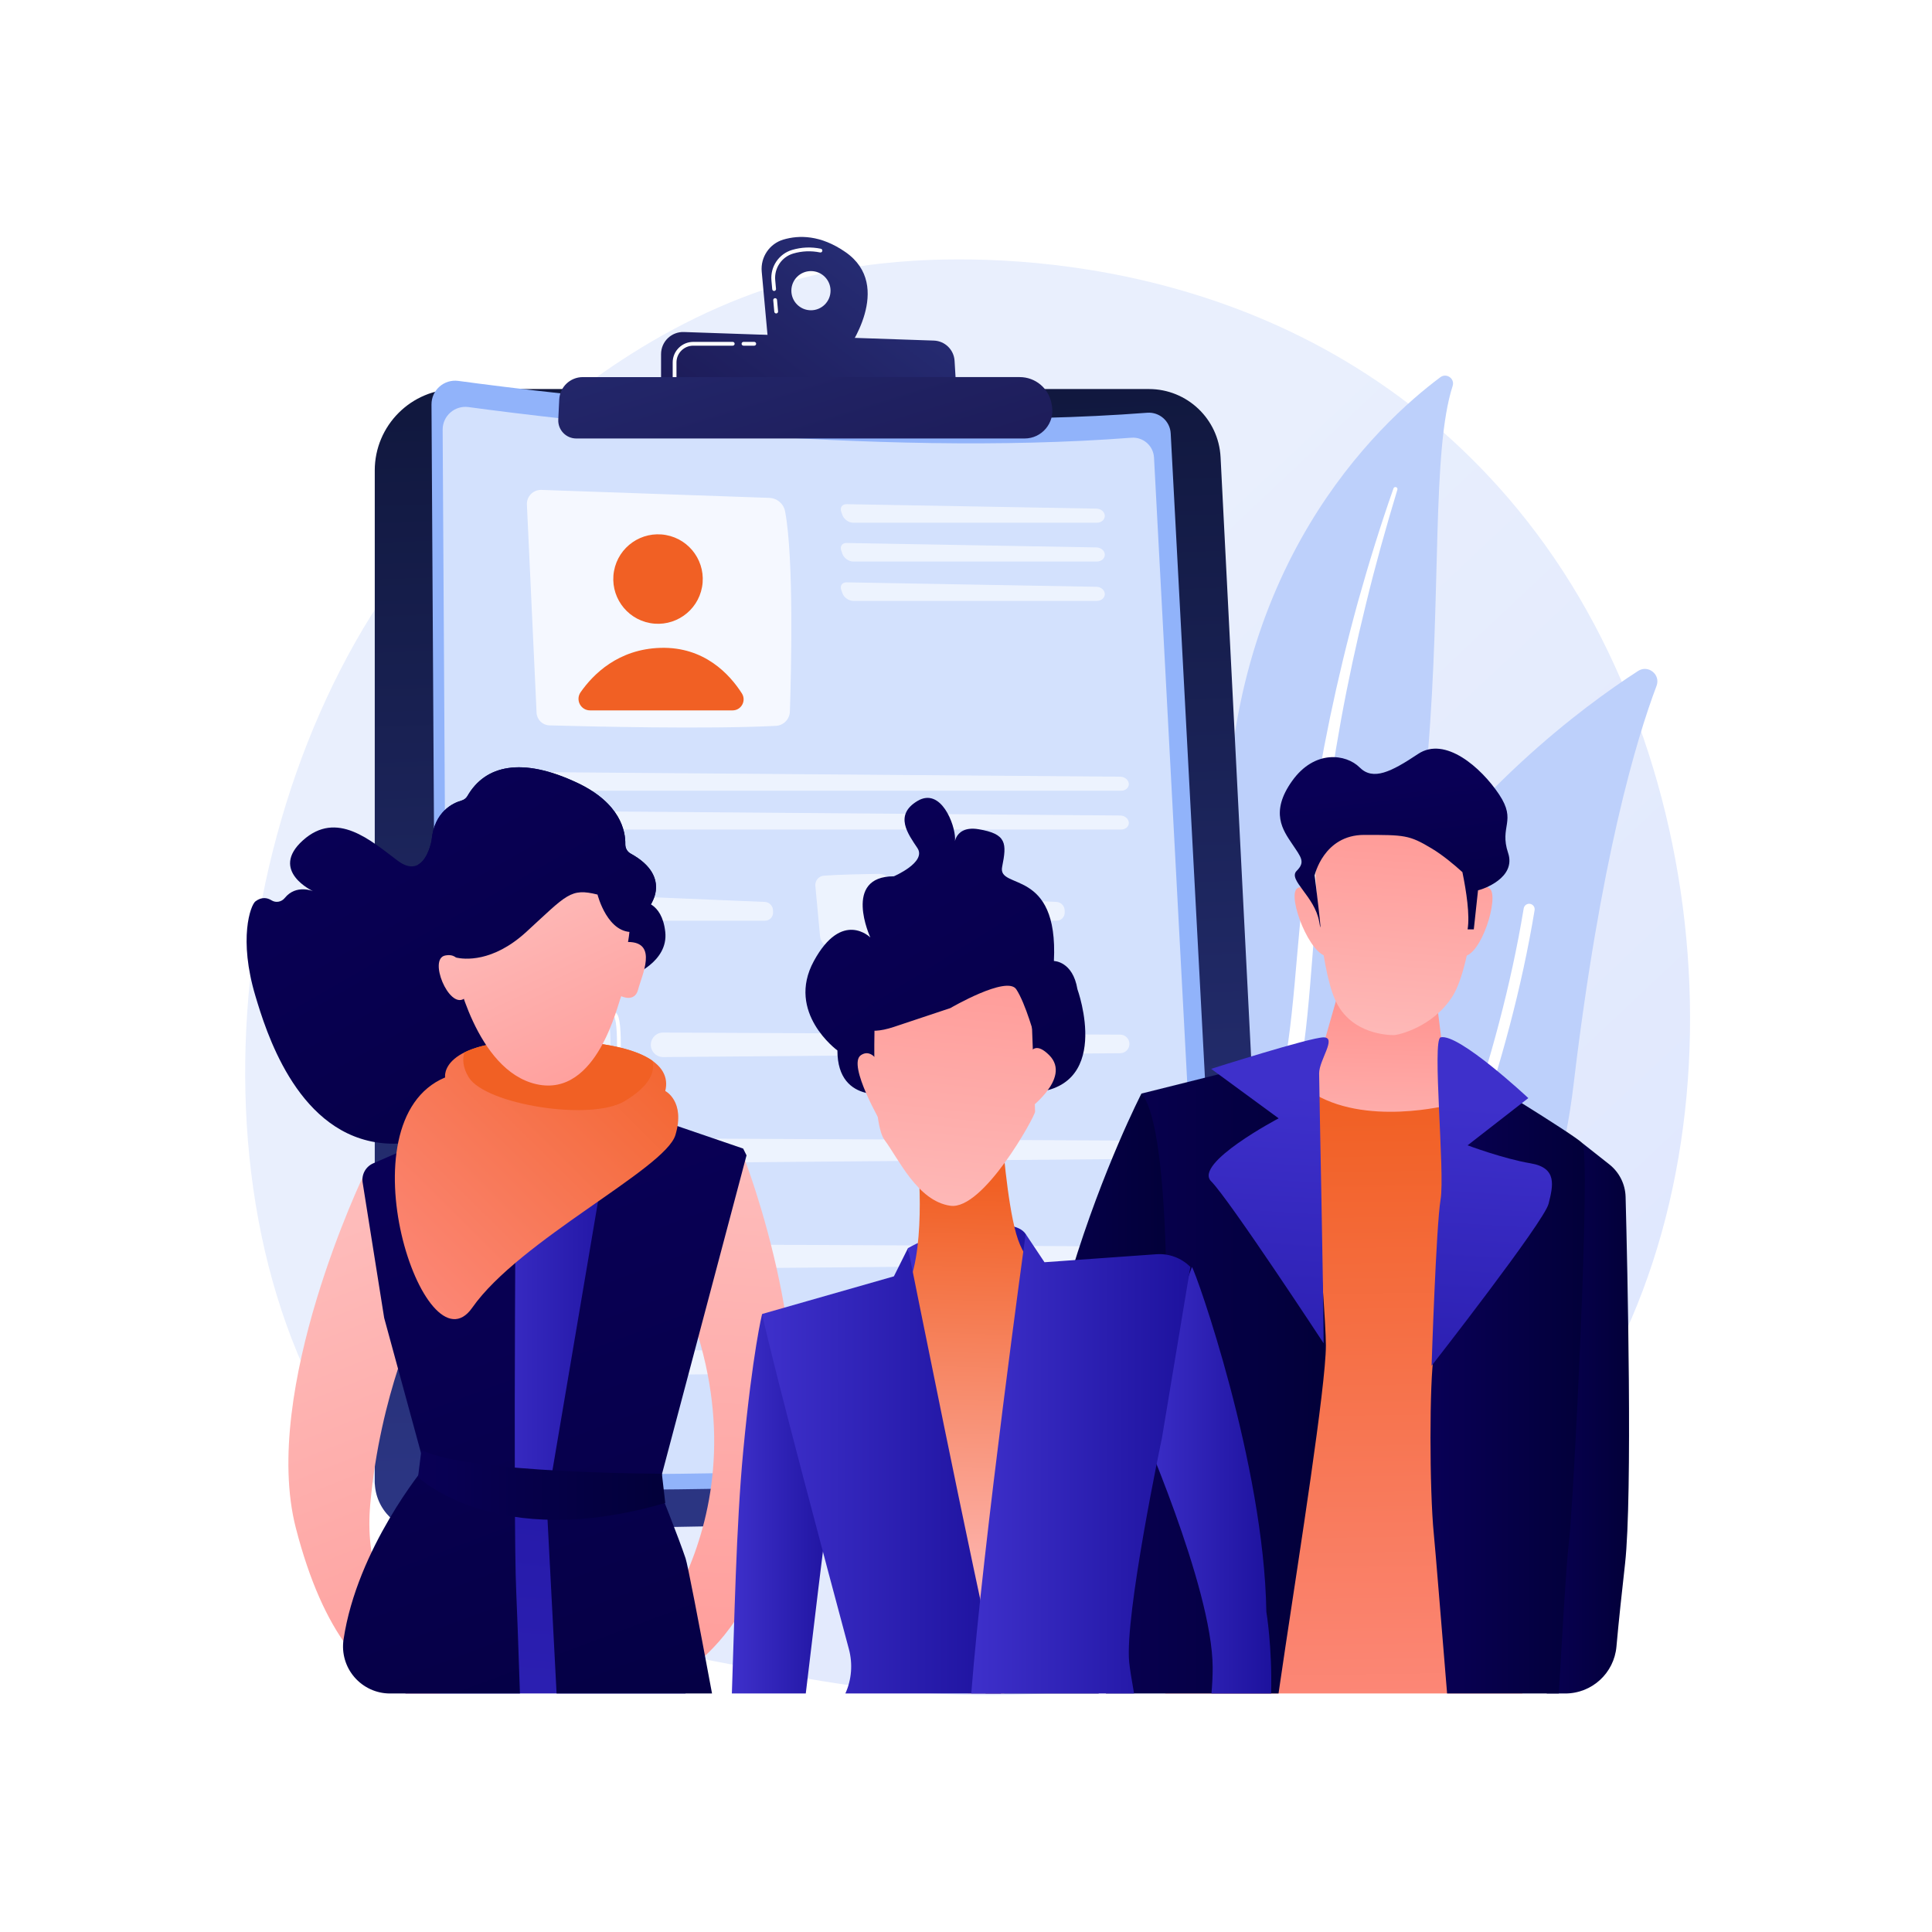 <?xml version="1.0" encoding="UTF-8"?>
<svg xmlns="http://www.w3.org/2000/svg" xmlns:xlink="http://www.w3.org/1999/xlink" viewBox="0 0 3710 3710">
  <defs>
    <style>
      .cls-1 {
        fill: url(#linear-gradient-2);
      }

      .cls-2, .cls-3, .cls-4, .cls-5 {
        fill: #fff;
      }

      .cls-6 {
        fill: url(#linear-gradient-17);
      }

      .cls-7 {
        fill: url(#linear-gradient-43);
      }

      .cls-8 {
        fill: url(#linear-gradient-15);
      }

      .cls-9 {
        fill: url(#linear-gradient-18);
      }

      .cls-10, .cls-4 {
        opacity: .6;
      }

      .cls-11 {
        fill: url(#linear-gradient-40);
      }

      .cls-12 {
        fill: url(#linear-gradient-28);
      }

      .cls-13 {
        fill: url(#linear-gradient-14);
      }

      .cls-14 {
        fill: url(#linear-gradient-36);
      }

      .cls-15 {
        fill: url(#linear-gradient-20);
      }

      .cls-16 {
        fill: url(#linear-gradient-6);
      }

      .cls-17 {
        isolation: isolate;
      }

      .cls-18 {
        fill: url(#linear-gradient-35);
      }

      .cls-19 {
        fill: url(#linear-gradient-32);
      }

      .cls-20 {
        fill: url(#linear-gradient-11);
      }

      .cls-21 {
        fill: url(#linear-gradient-39);
      }

      .cls-22 {
        fill: url(#linear-gradient-10);
      }

      .cls-23 {
        fill: #91b3fa;
      }

      .cls-3 {
        mix-blend-mode: soft-light;
      }

      .cls-24 {
        fill: url(#linear-gradient-37);
      }

      .cls-25 {
        fill: url(#linear-gradient-16);
      }

      .cls-26 {
        fill: url(#linear-gradient-31);
      }

      .cls-27 {
        fill: url(#linear-gradient-41);
      }

      .cls-28 {
        fill: url(#linear-gradient-21);
      }

      .cls-29 {
        fill: url(#linear-gradient-25);
      }

      .cls-30 {
        fill: url(#linear-gradient-5);
      }

      .cls-31 {
        fill: url(#linear-gradient-45);
      }

      .cls-32 {
        fill: url(#linear-gradient-34);
      }

      .cls-33 {
        fill: url(#linear-gradient-7);
      }

      .cls-34 {
        fill: url(#linear-gradient-24);
      }

      .cls-35 {
        fill: url(#linear-gradient-9);
      }

      .cls-36 {
        fill: url(#linear-gradient-22);
      }

      .cls-37 {
        fill: url(#linear-gradient-42);
      }

      .cls-38 {
        fill: url(#linear-gradient-3);
      }

      .cls-39 {
        fill: url(#linear-gradient);
      }

      .cls-5 {
        opacity: .78;
      }

      .cls-40 {
        fill: url(#linear-gradient-27);
      }

      .cls-41 {
        fill: url(#linear-gradient-33);
      }

      .cls-42 {
        fill: url(#linear-gradient-38);
      }

      .cls-43 {
        fill: url(#linear-gradient-29);
      }

      .cls-44 {
        fill: url(#linear-gradient-30);
      }

      .cls-45 {
        fill: #f16024;
      }

      .cls-46 {
        fill: #bdd0fb;
      }

      .cls-47 {
        fill: url(#linear-gradient-23);
      }

      .cls-48 {
        fill: url(#linear-gradient-19);
      }

      .cls-49 {
        fill: url(#linear-gradient-4);
      }

      .cls-50 {
        fill: url(#linear-gradient-8);
      }

      .cls-51 {
        fill: url(#linear-gradient-44);
      }

      .cls-52 {
        fill: url(#linear-gradient-12);
      }

      .cls-53 {
        fill: url(#linear-gradient-13);
      }

      .cls-54 {
        fill: url(#linear-gradient-26);
      }
    </style>
    <linearGradient id="linear-gradient" x1="3498.99" y1="3704.63" x2="1542.63" y2="1622.05" gradientUnits="userSpaceOnUse">
      <stop offset="0" stop-color="#dae3fe"/>
      <stop offset="1" stop-color="#e9effd"/>
    </linearGradient>
    <linearGradient id="linear-gradient-2" x1="1580.33" y1="2811.31" x2="1490.37" y2="148.45" gradientUnits="userSpaceOnUse">
      <stop offset="0" stop-color="#2b3582"/>
      <stop offset=".82" stop-color="#0f163a"/>
    </linearGradient>
    <linearGradient id="linear-gradient-3" x1="543.12" y1="2298.6" x2="1929.65" y2="3179.46" gradientUnits="userSpaceOnUse">
      <stop offset="0" stop-color="#ff928e"/>
      <stop offset="1" stop-color="#fe7062"/>
    </linearGradient>
    <linearGradient id="linear-gradient-4" x1="1349.63" y1="1577.51" x2="865.26" y2="2404.21" xlink:href="#linear-gradient-3"/>
    <linearGradient id="linear-gradient-5" x1="1438.3" y1="1629.46" x2="953.94" y2="2456.16" xlink:href="#linear-gradient-3"/>
    <linearGradient id="linear-gradient-6" x1="1615.65" y1="1733.37" x2="1131.29" y2="2560.07" xlink:href="#linear-gradient-3"/>
    <linearGradient id="linear-gradient-7" x1="1772.03" y1="285.58" x2="1160.2" y2="1090.43" gradientUnits="userSpaceOnUse">
      <stop offset="0" stop-color="#2b3582"/>
      <stop offset="1" stop-color="#150e42"/>
    </linearGradient>
    <linearGradient id="linear-gradient-8" x1="1839.15" y1="336.6" x2="1227.31" y2="1141.45" xlink:href="#linear-gradient-7"/>
    <linearGradient id="linear-gradient-9" x1="1334.87" y1="107.48" x2="1750.33" y2="1459.05" xlink:href="#linear-gradient-7"/>
    <linearGradient id="linear-gradient-10" x1="657.58" y1="1443.91" x2="1545.61" y2="2987.73" gradientUnits="userSpaceOnUse">
      <stop offset="0" stop-color="#090056"/>
      <stop offset="1" stop-color="#020039"/>
    </linearGradient>
    <linearGradient id="linear-gradient-11" x1="952.88" y1="4351.71" x2="1121.95" y2="2386.28" gradientUnits="userSpaceOnUse">
      <stop offset="0" stop-color="#3e30cb"/>
      <stop offset="1" stop-color="#1d129d"/>
    </linearGradient>
    <linearGradient id="linear-gradient-12" x1="612.05" y1="2919.27" x2="723.01" y2="4009.78" gradientTransform="translate(-927.96 -955.38) rotate(-14.47) scale(1 1.24)" gradientUnits="userSpaceOnUse">
      <stop offset="0" stop-color="#febbba"/>
      <stop offset="1" stop-color="#ff928e"/>
    </linearGradient>
    <linearGradient id="linear-gradient-13" x1="919.8" y1="2507.99" x2="1212.46" y2="2507.99" xlink:href="#linear-gradient-11"/>
    <linearGradient id="linear-gradient-14" x1="1287.05" y1="1816.31" x2="1422.15" y2="3144.08" gradientTransform="translate(437.12 255.9) rotate(9.26)" xlink:href="#linear-gradient-12"/>
    <linearGradient id="linear-gradient-15" x1="706.68" y1="2331.25" x2="1353.54" y2="4053.58" xlink:href="#linear-gradient-10"/>
    <linearGradient id="linear-gradient-16" x1="1050.9" y1="2201.97" x2="1697.76" y2="3924.3" xlink:href="#linear-gradient-10"/>
    <linearGradient id="linear-gradient-17" x1="802.74" y1="2851.45" x2="1277.49" y2="2851.45" xlink:href="#linear-gradient-10"/>
    <linearGradient id="linear-gradient-18" x1="589.88" y1="2609.97" x2="1306.31" y2="1887.19" gradientUnits="userSpaceOnUse">
      <stop offset="0" stop-color="#ff928e"/>
      <stop offset="1" stop-color="#f16024"/>
    </linearGradient>
    <linearGradient id="linear-gradient-19" x1="921.72" y1="1291.97" x2="1809.75" y2="2835.79" xlink:href="#linear-gradient-10"/>
    <linearGradient id="linear-gradient-20" x1="988.84" y1="1696.89" x2="1245.01" y2="2245.08" gradientTransform="matrix(1,0,0,1,0,0)" xlink:href="#linear-gradient-12"/>
    <linearGradient id="linear-gradient-21" x1="827.51" y1="1346.16" x2="1715.55" y2="2889.98" xlink:href="#linear-gradient-10"/>
    <linearGradient id="linear-gradient-22" x1="823" y1="1774.39" x2="1079.16" y2="2322.58" gradientTransform="matrix(1,0,0,1,0,0)" xlink:href="#linear-gradient-12"/>
    <linearGradient id="linear-gradient-23" x1="2585.76" y1="3581.21" x2="2564.73" y2="2119.2" gradientUnits="userSpaceOnUse">
      <stop offset="0" stop-color="#ff928e"/>
      <stop offset="1" stop-color="#f16024"/>
    </linearGradient>
    <linearGradient id="linear-gradient-24" x1="2947.79" y1="2723.51" x2="3128.25" y2="2723.51" xlink:href="#linear-gradient-10"/>
    <linearGradient id="linear-gradient-25" x1="2746.93" y1="2654.4" x2="3043.27" y2="2654.4" xlink:href="#linear-gradient-10"/>
    <linearGradient id="linear-gradient-26" x1="2044.39" y1="2637.12" x2="2546.07" y2="2637.12" xlink:href="#linear-gradient-10"/>
    <linearGradient id="linear-gradient-27" x1="1882.18" y1="2676" x2="2240.56" y2="2676" xlink:href="#linear-gradient-10"/>
    <linearGradient id="linear-gradient-28" x1="2646" y1="2261.16" x2="2654.64" y2="1909.12" gradientTransform="matrix(1,0,0,1,0,0)" xlink:href="#linear-gradient-12"/>
    <linearGradient id="linear-gradient-29" x1="2447.56" y1="2096.66" x2="2389.97" y2="3012.4" xlink:href="#linear-gradient-11"/>
    <linearGradient id="linear-gradient-30" x1="2872.01" y1="2123.54" x2="2814.44" y2="3038.94" xlink:href="#linear-gradient-11"/>
    <linearGradient id="linear-gradient-31" x1="2656.3" y1="2021.24" x2="2699.49" y2="1474.82" gradientTransform="matrix(1,0,0,1,0,0)" xlink:href="#linear-gradient-12"/>
    <linearGradient id="linear-gradient-32" x1="2809.14" y1="2033.32" x2="2852.34" y2="1486.9" gradientTransform="matrix(1,0,0,1,0,0)" xlink:href="#linear-gradient-12"/>
    <linearGradient id="linear-gradient-33" x1="2499.94" y1="2008.88" x2="2543.13" y2="1462.46" gradientTransform="matrix(1,0,0,1,0,0)" xlink:href="#linear-gradient-12"/>
    <linearGradient id="linear-gradient-34" x1="2668.09" y1="1503.07" x2="2727.69" y2="1964.11" xlink:href="#linear-gradient-10"/>
    <linearGradient id="linear-gradient-35" x1="1743.62" y1="2432.18" x2="1987.64" y2="2432.18" xlink:href="#linear-gradient-11"/>
    <linearGradient id="linear-gradient-36" x1="1405.38" y1="2887.62" x2="1608.06" y2="2887.62" xlink:href="#linear-gradient-11"/>
    <linearGradient id="linear-gradient-37" x1="2183.28" y1="2842.52" x2="2441.25" y2="2842.52" xlink:href="#linear-gradient-11"/>
    <linearGradient id="linear-gradient-38" x1="1854.01" y1="3104.97" x2="1880.44" y2="2273.84" gradientUnits="userSpaceOnUse">
      <stop offset="0" stop-color="#febbba"/>
      <stop offset="1" stop-color="#f16024"/>
    </linearGradient>
    <linearGradient id="linear-gradient-39" x1="1463.46" y1="2824.36" x2="1922.22" y2="2824.36" xlink:href="#linear-gradient-11"/>
    <linearGradient id="linear-gradient-40" x1="1865.11" y1="2810.8" x2="2285.88" y2="2810.8" xlink:href="#linear-gradient-11"/>
    <linearGradient id="linear-gradient-41" x1="1617.32" y1="1591.02" x2="2400.92" y2="2840.04" xlink:href="#linear-gradient-10"/>
    <linearGradient id="linear-gradient-42" x1="1800.87" y1="2362.88" x2="1866.95" y2="1709.43" gradientTransform="matrix(1,0,0,1,0,0)" xlink:href="#linear-gradient-12"/>
    <linearGradient id="linear-gradient-43" x1="1645.4" y1="2347.16" x2="1711.48" y2="1693.71" gradientTransform="matrix(1,0,0,1,0,0)" xlink:href="#linear-gradient-12"/>
    <linearGradient id="linear-gradient-44" x1="1965.88" y1="2379.57" x2="2031.95" y2="1726.11" gradientTransform="matrix(1,0,0,1,0,0)" xlink:href="#linear-gradient-12"/>
    <linearGradient id="linear-gradient-45" x1="1619.02" y1="1589.96" x2="2402.62" y2="2838.97" xlink:href="#linear-gradient-10"/>
  </defs>
  <g class="cls-17">
    <g id="Background">
      <rect class="cls-2" width="3710" height="3710"/>
    </g>
    <g id="Illustration">
      <g>
        <path class="cls-39" d="m2911.59,2869.11c-72.22,74.44-136.84,118.2-186.32,151.24-482.53,322.19-1034.11,229.33-1204.65,197.59-275.14-51.21-507.39-87.34-706.94-267.62-453.43-409.66-431.38-1264.24-84.9-1793.62,41.08-62.77,387.04-575.58,939.81-647.84,13.52-1.77,23.61-2.77,32.44-3.71,85.51-9.05,615.42-56.84,1047.51,305.16,61.85,51.82,161.39,145.29,253.69,287.84,337.5,521.24,338.57,1328.53-90.65,1770.96Z"/>
        <g>
          <path class="cls-46" d="m2789.51,741.09c4.54-14.01-11.8-25.52-23.6-16.72-119.89,89.41-414.78,364.45-410.43,904.17,5.46,677.16-161.38,905.06-351.46,1034.03,0,0,245.79-42.87,423.54-273.16,436.42-565.42,281.25-1399.2,361.96-1648.32Z"/>
          <path class="cls-3" d="m2683.36,940.33c-22,72.81-42.56,146.02-60.41,219.88-18.23,73.75-34.23,148.02-47.88,222.68-13.36,74.71-25.33,149.65-34.09,225-9.1,75.3-14.95,150.91-20.56,226.84-6.03,75.86-11.68,152.31-25.17,228.41-13.39,75.96-36.07,151.54-71.88,220.73-8.95,17.24-18.24,34.39-28.45,50.82-9.91,16.62-20.56,32.82-31.5,48.81-22.04,31.88-46.23,62.36-72.57,90.9-52.84,56.96-114.31,105.83-180.43,145.58-6.96,4.18-15.99,1.93-20.18-5.02-4.11-6.83-2.01-15.67,4.65-19.95l.05-.03c15.81-10.12,31.48-20.42,46.64-31.37,7.67-5.36,15.08-11.05,22.6-16.59,7.3-5.82,14.83-11.36,21.94-17.41,28.85-23.68,56-49.36,81.12-76.92,50.45-54.81,92.97-117.45,127.3-183.49,16.8-33.23,31.12-67.63,42.74-103.02,11.6-35.4,20.49-71.75,27.32-108.63,13.66-73.8,19.88-149.43,26.46-225.23,6.68-75.82,13.91-151.96,24.26-227.68,5.07-37.87,10.83-75.65,17.25-113.3,3.1-18.84,6.57-37.63,10.01-56.41,3.62-18.75,7.33-37.48,11.2-56.18,15.62-74.75,33.51-148.99,53.73-222.57,20.57-73.47,43.08-146.38,68.36-218.29.72-2.06,2.97-3.14,5.03-2.41,2,.7,3.07,2.86,2.47,4.86Z"/>
        </g>
        <g>
          <path class="cls-46" d="m2438.65,2909.44c4.71,26.73,35.18,39.96,58.11,25.45,126.54-80.04,463.87-338.72,524.93-852,51.57-433.45,120.72-663.58,159.36-765.88,8.17-21.63-16.03-41.12-35.44-28.57-214.25,138.48-877.52,652.58-706.96,1621Z"/>
          <path class="cls-3" d="m2474.81,2915.98c.49.46,1.03.88,1.62,1.26,4.94,3.14,11.49,1.68,14.62-3.26,3.56-5.6,356.91-566.7,455.84-1166.15.95-5.77-2.96-11.22-8.73-12.18-5.77-.95-11.23,2.96-12.18,8.73-98.21,595.08-449.28,1152.67-452.81,1158.23-2.77,4.35-1.96,9.95,1.64,13.37Z"/>
        </g>
        <g>
          <path class="cls-1" d="m719.63,903.49c0-86.39,70.03-156.42,156.42-156.42h1330.17c73.38,0,133.9,57.51,137.63,130.8l98.19,1928.5c2.92,57.35-42.23,105.73-99.64,106.77l-1524.54,27.71c-53.95.98-98.21-42.48-98.21-96.44V903.49Z"/>
          <path class="cls-38" d="m770.22,2467.37c-2.01,0-3.64-1.63-3.64-3.64v-41.71c0-2.01,1.63-3.64,3.64-3.64s3.64,1.63,3.64,3.64v41.71c0,2.01-1.63,3.64-3.64,3.64Z"/>
          <g>
            <path class="cls-23" d="m828.6,776.76c-.16-27.64,24.14-49.03,51.53-45.32,181.65,24.63,806.28,100.82,1322.72,61.17,23.55-1.81,43.99,16.04,45.24,39.62l102.95,1937.09c1.41,26.56-18.87,49.27-45.42,50.84-217.2,12.85-1111.72,62.54-1430.79,29.13-19.42-2.03-34.16-18.38-34.27-37.91l-11.97-2034.64Z"/>
            <path class="cls-4" d="m850,825.3c-.16-26.6,23.23-47.18,49.59-43.61,174.81,23.71,775.92,97.02,1272.91,58.87,22.66-1.74,42.33,15.43,43.54,38.13l99.08,1864.15c1.36,25.56-18.16,47.42-43.71,48.93-209.03,12.37-1069.86,60.19-1376.91,28.03-18.69-1.96-32.87-17.69-32.98-36.48l-11.52-1958.02Z"/>
            <path class="cls-5" d="m1011.82,969.02l18.57,399.66c.62,13.29,11.36,23.86,24.66,24.24,74.02,2.09,304.65,7.71,434.88.92,14.73-.77,26.38-12.69,26.87-27.43,2.48-74.95,7.92-293.1-9.16-384.29-2.76-14.73-15.42-25.52-30.4-26.05l-437.49-15.3c-15.78-.55-28.66,12.48-27.93,28.25Z"/>
            <circle class="cls-45" cx="1263.56" cy="1111.91" r="85.91" transform="translate(-55.96 2156.8) rotate(-79.72)"/>
            <path class="cls-45" d="m1133.06,1364.15h273.71c16.78,0,26.84-18.53,17.8-32.67-23.25-36.38-71.89-89.82-156.13-87.41-81.19,2.32-129.32,50.6-153.51,85.22-10.27,14.7.2,34.86,18.13,34.86Z"/>
            <g class="cls-10">
              <path class="cls-2" d="m2106.35,1003.81c8.57,0,15.41-6.03,15.19-13.41-.22-7.37-7.4-13.53-15.97-13.68l-479.74-8.55c-8.57-.15-13.25,6.34-10.41,14.42l2.3,6.52c2.85,8.09,12.19,14.7,20.76,14.7h467.87Z"/>
            </g>
            <g class="cls-10">
              <path class="cls-2" d="m1625.83,1042.68c-8.57-.15-13.25,6.34-10.41,14.42l2.3,6.52c2.85,8.09,12.19,14.7,20.76,14.7h467.87c8.57,0,15.41-6.03,15.19-13.41-.22-7.37-7.4-13.53-15.97-13.68l-479.74-8.55Z"/>
            </g>
            <g class="cls-10">
              <path class="cls-2" d="m1625.83,1118.27c-8.57-.15-13.25,6.34-10.41,14.42l2.3,6.52c2.85,8.09,12.19,14.7,20.76,14.7h467.87c8.57,0,15.41-6.03,15.19-13.41-.22-7.37-7.4-13.53-15.97-13.68l-479.74-8.55Z"/>
            </g>
            <g class="cls-10">
              <path class="cls-2" d="m2152.95,1518.43c8.57,0,15.19-6.03,14.7-13.41-.49-7.37-7.9-13.46-16.47-13.53l-1123.9-8.86c-8.57-.07-11.22,5.36-5.88,12.07l9.18,11.53c5.34,6.71,16.72,12.19,25.29,12.19h1097.07Z"/>
            </g>
            <g class="cls-10">
              <path class="cls-2" d="m1027.28,1557.14c-8.57-.07-11.22,5.36-5.88,12.07l9.18,11.53c5.34,6.71,16.72,12.19,25.29,12.19h1097.07c8.57,0,15.19-6.03,14.7-13.41-.49-7.37-7.9-13.46-16.47-13.53l-1123.9-8.86Z"/>
            </g>
            <path class="cls-45" d="m1022.2,1681.54c27.02-2.07,77.63-3.03,105.48-3.42,11.8-.16,22.16,7.83,24.92,19.31,5.38,22.29,12.79,60.99,11.86,101.99-.28,12.28-10.34,22.08-22.62,21.95l-102.8-1.11c-12.64-.14-23.14-9.8-24.31-22.39l-9.04-96.7c-.93-10,6.48-18.86,16.5-19.63Z"/>
            <g class="cls-10">
              <path class="cls-2" d="m1212.3,1721.25c-8.56-.36-14.53,6.28-13.26,14.76l2.49,16.58c1.27,8.48,9.33,15.41,17.9,15.41h249.66c8.57,0,15.5-7.01,15.39-15.58l-.05-4.22c-.11-8.57-7.2-15.88-15.77-16.24l-256.36-10.71Z"/>
            </g>
            <path class="cls-4" d="m1582.22,1681.54c27.02-2.07,77.63-3.03,105.48-3.42,11.8-.16,22.16,7.83,24.92,19.31,5.38,22.29,12.79,60.99,11.86,101.99-.28,12.28-10.34,22.08-22.62,21.95l-102.8-1.11c-12.64-.14-23.14-9.8-24.31-22.39l-9.04-96.7c-.93-10,6.48-18.86,16.5-19.63Z"/>
            <g class="cls-10">
              <path class="cls-2" d="m1772.32,1721.25c-8.56-.36-14.53,6.28-13.26,14.76l2.49,16.58c1.27,8.48,9.33,15.41,17.9,15.41h249.66c8.57,0,15.5-7.01,15.39-15.58l-.05-4.22c-.11-8.57-7.2-15.88-15.77-16.24l-256.36-10.71Z"/>
            </g>
            <g>
              <path class="cls-2" d="m1167.24,2065.22h-.26l-94.86-.91c-13.55-.13-24.74-9.46-26.02-21.69l-8.34-79.59c-.49-4.67.96-9.29,4.08-13.01,3.5-4.16,8.79-6.77,14.51-7.16h0c7.99-.54,19.25-1.5,31.16-2.52,25.09-2.14,56.31-4.79,73.88-5.01,12.75-.06,23.56,7.48,26.56,18.58,4.94,18.27,4.51,52.85,3.57,89.69-.3,11.97-11.18,21.61-24.29,21.61Zm-110.38-115.08c-3.77.26-7.21,1.93-9.44,4.58-1.84,2.19-2.7,4.87-2.42,7.56l8.34,79.59c.9,8.55,9,15.07,18.85,15.16l94.86.91h.19c9.19,0,16.8-6.48,17.01-14.51.93-36.28,1.37-70.28-3.32-87.61-2.1-7.76-10.18-13.17-19.44-13.19-17.31.22-48.38,2.86-73.35,4.99-11.95,1.02-23.23,1.98-31.28,2.53h0Z"/>
              <path class="cls-4" d="m1067.07,1958.35c19.93-1.36,63.24-5.76,83.78-6.01,8.7-.11,16.34,5.15,18.38,12.7,3.96,14.66,3.44,43.88,2.75,70.84-.21,8.08-7.62,14.52-16.68,14.44l-75.8-.73c-9.32-.09-17.06-6.45-17.93-14.72l-6.66-63.6c-.69-6.58,4.78-12.4,12.17-12.91Z"/>
              <g class="cls-10">
                <path class="cls-2" d="m1250.56,2012.37c2.75,10.41,12.21,17.64,22.97,17.55l877.65-7.48c9.93-.08,17.87-8.27,17.65-18.2-.21-9.65-8.07-17.38-17.72-17.42l-877.67-4c-15.49-.07-26.83,14.58-22.88,29.56Z"/>
              </g>
              <path class="cls-49" d="m1071.11,1970.83h0c7.04-4.13,16.1-1.67,20.08,5.46l18.71,33.54c1.87,3.36,6.77,3.14,8.35-.36l46.4-103.31c2.31-5.15,9.99-3.41,9.91,2.24-.47,31.6-8.86,91.67-59.35,141.95,0,0-27.83-10.82-50.23-60.02-3.24-7.11-.6-15.54,6.14-19.49Z"/>
              <path class="cls-2" d="m1167.24,2268.52h-.26l-94.86-.91c-13.55-.13-24.74-9.46-26.02-21.69l-8.34-79.59c-.49-4.67.96-9.29,4.08-13.01,3.5-4.16,8.79-6.77,14.51-7.16h0c7.99-.54,19.25-1.5,31.16-2.52,25.09-2.14,56.31-4.79,73.88-5.01.13,0,.26,0,.38,0,12.47,0,23.21,7.6,26.18,18.58,4.94,18.27,4.51,52.85,3.57,89.69-.3,11.97-11.18,21.61-24.29,21.61Zm-110.38-115.08c-3.77.26-7.21,1.93-9.44,4.58-1.84,2.19-2.7,4.87-2.42,7.56l8.34,79.59c.9,8.55,9,15.07,18.85,15.17l94.86.91h.19c9.19,0,16.8-6.48,17.01-14.51.93-36.28,1.37-70.28-3.32-87.61-2.1-7.76-10.29-13.34-19.44-13.19-17.3.22-48.38,2.86-73.35,4.99-11.95,1.02-23.23,1.98-31.28,2.53h0Z"/>
              <path class="cls-4" d="m1067.07,2161.65c19.93-1.36,63.24-5.76,83.78-6.02,8.7-.11,16.34,5.15,18.38,12.7,3.96,14.66,3.44,43.88,2.75,70.84-.21,8.08-7.62,14.52-16.68,14.44l-75.8-.73c-9.32-.09-17.06-6.44-17.93-14.72l-6.66-63.6c-.69-6.58,4.78-12.41,12.17-12.91Z"/>
              <g class="cls-10">
                <path class="cls-2" d="m1250.56,2215.67c2.75,10.41,12.21,17.64,22.97,17.55l877.65-7.48c9.93-.08,17.87-8.27,17.65-18.2-.21-9.65-8.07-17.38-17.72-17.42l-877.67-4c-15.49-.07-26.83,14.58-22.88,29.56Z"/>
              </g>
              <path class="cls-30" d="m1071.11,2174.13h0c7.04-4.13,16.1-1.67,20.08,5.46l18.71,33.54c1.87,3.36,6.77,3.15,8.35-.36l46.4-103.31c2.31-5.15,9.99-3.41,9.91,2.24-.47,31.6-8.86,91.67-59.35,141.95,0,0-27.83-10.82-50.23-60.02-3.24-7.11-.6-15.54,6.14-19.49Z"/>
              <path class="cls-2" d="m1167.24,2471.82h-.26l-94.86-.91c-13.55-.13-24.74-9.45-26.02-21.68l-8.34-79.59c-.49-4.67.96-9.29,4.09-13.01,3.5-4.16,8.78-6.77,14.51-7.16h0c7.99-.54,19.25-1.5,31.16-2.52,25.09-2.14,56.31-4.79,73.88-5.01.13,0,.26,0,.38,0,12.47,0,23.21,7.6,26.18,18.58,4.94,18.27,4.51,52.85,3.57,89.7-.3,11.97-11.18,21.61-24.29,21.61Zm-110.38-115.08c-3.77.26-7.21,1.93-9.44,4.58-1.84,2.19-2.7,4.87-2.42,7.56l8.34,79.59c.9,8.55,9,15.07,18.85,15.16l94.86.91h.19c9.19,0,16.8-6.48,17.01-14.51.93-36.28,1.37-70.28-3.32-87.61-2.1-7.76-10.29-13.37-19.44-13.19-17.3.22-48.38,2.86-73.35,4.99-11.95,1.02-23.23,1.98-31.28,2.53h0Z"/>
              <path class="cls-4" d="m1067.07,2364.95c19.93-1.36,63.24-5.76,83.78-6.02,8.7-.11,16.34,5.15,18.38,12.7,3.96,14.66,3.44,43.88,2.75,70.84-.21,8.08-7.62,14.52-16.68,14.44l-75.8-.73c-9.32-.09-17.06-6.45-17.93-14.72l-6.66-63.6c-.69-6.58,4.78-12.4,12.17-12.91Z"/>
              <g class="cls-10">
                <path class="cls-2" d="m1250.56,2418.97c2.75,10.41,12.21,17.64,22.97,17.55l877.65-7.48c9.93-.08,17.87-8.27,17.65-18.2-.21-9.65-8.07-17.38-17.72-17.42l-877.67-4c-15.49-.07-26.83,14.58-22.88,29.56Z"/>
              </g>
              <path class="cls-2" d="m1167.24,2675.12h-.26l-94.86-.91c-13.55-.13-24.74-9.45-26.02-21.68l-8.34-79.59c-.49-4.67.96-9.29,4.09-13.01,3.5-4.16,8.78-6.77,14.51-7.16h0c7.99-.54,19.25-1.5,31.16-2.52,25.09-2.14,56.31-4.79,73.88-5.01.13,0,.26,0,.38,0,12.47,0,23.21,7.6,26.18,18.58,4.94,18.27,4.51,52.85,3.57,89.69-.3,11.97-11.18,21.61-24.29,21.61Zm-110.38-115.08c-3.77.26-7.21,1.93-9.44,4.58-1.84,2.19-2.7,4.87-2.42,7.56l8.34,79.59c.9,8.55,9,15.07,18.85,15.16l94.86.91h.19c9.19,0,16.8-6.48,17.01-14.51.93-36.28,1.37-70.28-3.32-87.61-2.1-7.76-10.29-13.39-19.44-13.19-17.3.22-48.38,2.86-73.35,4.99-11.95,1.02-23.23,1.98-31.28,2.53h0Z"/>
              <path class="cls-4" d="m1067.07,2568.25c19.93-1.36,63.24-5.76,83.78-6.02,8.7-.11,16.34,5.15,18.38,12.7,3.96,14.66,3.44,43.88,2.75,70.84-.21,8.08-7.62,14.52-16.68,14.44l-75.8-.73c-9.32-.09-17.06-6.45-17.93-14.72l-6.66-63.6c-.69-6.58,4.78-12.4,12.17-12.91Z"/>
              <g class="cls-10">
                <path class="cls-2" d="m1250.56,2622.27h0c2.75,10.41,12.21,17.64,22.97,17.55l877.65-7.48c9.93-.08,17.87-8.27,17.65-18.2-.21-9.65-8.07-17.38-17.72-17.42l-877.67-4c-15.49-.07-26.83,14.58-22.88,29.56Z"/>
              </g>
              <path class="cls-16" d="m1071.11,2580.73h0c7.04-4.13,16.1-1.67,20.08,5.46l18.71,33.54c1.87,3.36,6.77,3.14,8.35-.36l46.4-103.31c2.31-5.15,9.99-3.41,9.91,2.24-.47,31.6-8.86,91.67-59.35,141.95,0,0-27.83-10.82-50.23-60.02-3.24-7.11-.6-15.54,6.14-19.49Z"/>
            </g>
          </g>
          <path class="cls-33" d="m1623.63,484.13c-48.05-33.43-89.83-32.76-119.24-24.09-26.83,7.92-44.22,33.82-41.66,61.67l12.68,138.44,150.92,13.39s91.52-123.86-2.71-189.42Zm-66.37,111.68c-20.78,0-37.63-16.85-37.63-37.63s16.85-37.63,37.63-37.63,37.63,16.85,37.63,37.63-16.85,37.63-37.63,37.63Z"/>
          <path class="cls-2" d="m1490.49,601.92c-1.86,0-3.45-1.42-3.62-3.31l-2.02-22.05c-.18-2,1.29-3.77,3.29-3.96,2.04-.19,3.78,1.29,3.96,3.3l2.02,22.05c.19,2-1.29,3.77-3.29,3.96-.11.01-.23.01-.34.01Zm-3.96-43.2c-1.86,0-3.45-1.42-3.62-3.31l-1.53-16.74c-2.43-26.54,14.27-51.24,39.7-58.75,18.01-5.32,36.57-6.08,55.16-2.27,1.97.4,3.24,2.33,2.84,4.3-.4,1.97-2.31,3.23-4.3,2.83-17.41-3.56-34.78-2.86-51.64,2.12-22.11,6.53-36.62,28.02-34.51,51.1l1.53,16.74c.19,2-1.29,3.77-3.29,3.96-.11.01-.23.01-.34.01Z"/>
          <path class="cls-50" d="m1269.43,749.62v-69.6c0-24.03,19.91-43.27,43.93-42.45l479.87,16.44c21.3.73,38.54,17.54,39.82,38.81l4.01,66.88-567.62-10.08Z"/>
          <path class="cls-2" d="m1448.36,663.8h-20.64c-2.01,0-3.64-1.63-3.64-3.64s1.63-3.64,3.64-3.64h20.64c2.01,0,3.64,1.63,3.64,3.64s-1.63,3.64-3.64,3.64Z"/>
          <path class="cls-2" d="m1295.4,727.77c-2.01,0-3.64-1.63-3.64-3.64v-28.16c0-21.76,17.7-39.45,39.45-39.45h75.87c2.01,0,3.64,1.63,3.64,3.64s-1.63,3.64-3.64,3.64h-75.87c-17.74,0-32.17,14.43-32.17,32.17v28.16c0,2.01-1.63,3.64-3.64,3.64Z"/>
          <path class="cls-35" d="m1073.9,767.2c1.16-24.1,21.04-43.05,45.17-43.05l839.14-.02c30.17,0,55.97,21.71,61.12,51.44l.71,4.1c5.64,32.57-19.43,62.35-52.48,62.35h-860.91c-19.78,0-35.54-16.54-34.59-36.29l1.85-38.53Z"/>
        </g>
        <g>
          <g>
            <path class="cls-22" d="m828.75,1613.77s-13.01,78.04-65.03,39.02c-52.03-39.02-117.06-97.55-182.1-39.02-65.03,58.53,19.51,97.55,19.51,97.55,0,0-32.41-13.89-54.26,13.02-6.28,7.73-17.01,9.81-25.48,4.56-7.98-4.96-18.7-7.17-30.83,1.93-9.54,7.16-33.02,72.08,0,182.09,19.67,65.52,76.73,254.22,229.76,280.36,99.92,17.07,179.98-45.56,187-51.23,78.51-63.38,88.19-152.81,89.66-169.07-5.81-17.41-33.67-106.49,13.85-183.62,10.8-17.54,42.67-63.08,95.82-74.77,11.43-2.51,23.63-1.05,40.75,3.23,0,0,19.51,78.04,71.54,71.54,0,0-6.5-19.51,13.01-32.52,18.7-12.47,61.29-72.71-21.06-117.78-6.54-3.58-10.31-10.62-10.15-18.07.5-24.04-8.61-78.37-92.36-117.79-106.43-50.09-176.7-33.87-210.81,25.43-2.47,4.3-6.62,7.38-11.39,8.73-16.05,4.55-52.4,20.91-57.45,76.4Z"/>
            <path class="cls-20" d="m1316.41,3251.98c-13.24-91.79-84.45-389.56-84.45-389.56,0,0-279.65,97.55-390.21-32.52,0,0-31.35,183.1-63.21,422.08h537.87Z"/>
            <path class="cls-52" d="m780.01,3251.98h64.37l14.17-51.2s-167.42-88.15-147.6-311.68c18.89-213.07,93.7-365.63,93.7-365.63l-105.37-268.85s-199.66,414.2-131.15,679.66c53.49,207.25,136.3,290.19,211.87,317.69Z"/>
            <polygon class="cls-53" points="919.8 2147.05 1212.46 2147.05 1108.4 2868.93 965.33 2868.93 919.8 2147.05"/>
            <path class="cls-13" d="m1428.21,2221.78s158.57,401.29,70.56,698.44c-88.01,297.16-249.68,318.71-249.68,318.71l-29.63-60.75s276.69-282.35,83.41-713.26l125.33-243.14Z"/>
            <path class="cls-8" d="m659.67,3148.58c-3.84,25.92,3.8,52.22,20.91,72.06,17.11,19.85,42.02,31.34,68.22,31.34h249.65c-3.17-94.22-5.72-165.45-7.1-194.46-6.5-136.57,0-942.99,0-942.99l-274.67,119.42c-14.41,6.27-22.76,21.49-20.29,37.02l41.33,259.78,78.04,286.15s-130.07,156.08-156.08,331.67c0,0,0,0,0,0Z"/>
            <path class="cls-25" d="m1367.3,3251.98c-26.11-140.15-46.66-247.09-50.79-259.49-13.01-39.02-52.03-136.57-52.03-136.57l169.09-637.33-6.5-13.01-247.13-84.54-130.07,767.4,18.95,363.54h298.48Z"/>
            <path class="cls-6" d="m809.24,2784.39l-6.5,52.03s149.58,144.92,474.75,49.7l-6.5-56.2s-370.69,0-461.74-45.52Z"/>
            <path class="cls-9" d="m854.77,2069.01s-13.01-71.54,182.1-71.54,253.63,45.52,240.63,97.55c0,0,39.02,19.51,19.51,84.54-19.51,65.03-299.16,201.61-390.21,331.67-91.05,130.07-253.63-357.69-52.03-442.23Z"/>
            <path class="cls-45" d="m900.29,2069.01c32.52,52.03,234.12,84.54,299.16,45.52,39.84-23.91,60.11-50.26,53.42-77.55-33.4-23.67-100.93-39.51-216-39.51-74.94,0-119.1,10.56-145.17,23.57-3.83,13.06-3.11,29.25,8.6,47.97Z"/>
            <path class="cls-48" d="m1231.97,1730.83s39.02,0,45.52,58.53c6.5,58.53-65.03,84.54-65.03,84.54l-39.02-6.5,19.51-123.57,39.02-13.01Z"/>
            <path class="cls-15" d="m874.28,1860.9s39.02,195.1,156.08,221.12c117.06,26.01,156.08-156.08,162.59-169.09,0,0,26.01,13.01,32.52-13.01,6.5-26.01,39.02-91.05-19.51-91.05,0,0,13.01-65.03-6.5-97.55-19.51-32.52-58.53-110.56-143.08-91.05-84.54,19.51-182.09,143.07-182.09,240.63Z"/>
            <path class="cls-28" d="m1210.91,1639.07c-6.54-3.58-10.31-10.62-10.15-18.07.5-24.04-8.61-78.37-92.36-117.79-106.43-50.09-176.7-33.87-210.81,25.43-2.47,4.3-6.62,7.38-11.39,8.73-16.05,4.55-52.4,20.91-57.45,76.4,0,0-5.9,35.22-25.55,46.49,48.18,38.65,71.65,176.74,72.64,178.57,14.94,3.35,69.91,10.2,135.01-49.47,78.04-71.54,84.54-84.55,136.57-71.54,0,0,19.51,78.04,71.54,71.54,0,0-6.5-19.51,13.01-32.52,18.7-12.47,61.29-72.71-21.06-117.78Z"/>
            <path class="cls-36" d="m887.28,1867.4s0-39.02-32.52-32.52c-32.52,6.5,6.83,101.42,35.93,83.23l-3.42-50.71Z"/>
          </g>
          <g>
            <path class="cls-47" d="m2923.42,3251.98c-2.09-365.31-18.83-1113.1-18.83-1113.1-112.31-69.11-526.98-60.47-526.98-60.47,0,0-100.15,830.64-139.91,1173.57h685.72Z"/>
            <path class="cls-34" d="m3005.73,3251.98c51.25,0,93.81-39.07,98.33-90.12,4.55-51.35,10.53-105.21,16.51-159.08,14.6-131.41,4.53-571.26,1.05-704.43-.64-24.41-12.09-47.24-31.25-62.37l-51.87-40.95-68.3,1056.95h35.52Z"/>
            <path class="cls-29" d="m2778.84,3251.98h214.56c7.09-123.56,14.44-250.11,19.19-288.07,8.64-69.11,43.19-751.6,25.92-768.87-17.28-17.28-215.98-138.22-215.98-138.22,0,0-60.47,492.43-69.11,544.26-8.64,51.83-8.64,259.17,0,345.56,3.34,33.43,13.15,157.4,25.43,305.35Z"/>
            <path class="cls-54" d="m2123.69,3251.98h331.44c5.06-34.66,9.56-65.1,13.2-89.37,25.92-172.78,77.75-501.06,77.75-578.82s-43.2-561.54-43.2-561.54l-311,77.75s25.92,293.73,25.92,380.12-51.83,501.06-69.11,622.01c-3.96,27.71-13.37,82.22-24.99,149.85Z"/>
            <path class="cls-40" d="m1892.64,3251.98h217.17v-119.61c0-60.47,129.59-414.67,129.59-457.87s12.96-505.38-47.51-574.5c0,0-73.43,142.54-133.91,341.24-60.47,198.7-86.39,267.81-129.59,406.03-43.2,138.22-51.83,207.34-43.2,293.73,2.56,25.58,5.12,66.32,7.45,110.97Z"/>
            <path class="cls-12" d="m2515.84,2095.69l51.83-181.42h190.06l25.92,207.34s-164.14,43.2-267.81-25.92Z"/>
            <path class="cls-43" d="m2325.78,2052.5s190.06-60.47,215.98-60.47-8.64,43.19-8.64,69.11,8.64,431.95,8.64,518.34c0,0-181.42-276.45-215.98-311s129.59-120.95,129.59-120.95l-129.59-95.03Z"/>
            <path class="cls-44" d="m2766.37,1992.02c-16.76,4.19,8.64,259.17,0,311-8.64,51.83-17.28,319.64-17.28,319.64,0,0,215.98-276.45,224.62-311,8.64-34.56,17.28-69.11-34.56-77.75-51.83-8.64-120.95-34.56-120.95-34.56l116.63-90.71s-133.9-125.27-168.46-116.63Z"/>
            <path class="cls-26" d="m2526.17,1678.97s7.53,173.19,37.65,240.96c30.12,67.77,105.42,67.77,112.95,67.77s75.3-15.06,112.95-75.3c37.65-60.24,52.71-256.02,52.71-256.02,0,0-67.77-75.3-158.13-82.83-90.36-7.53-158.13,67.77-158.13,105.42Z"/>
            <path class="cls-19" d="m2809.57,1741.49s34.56-51.83,51.83-34.56c17.28,17.28-17.28,129.59-51.83,129.59s0-95.03,0-95.03Z"/>
            <path class="cls-41" d="m2550.4,1750.13s-43.2-60.47-60.47-43.19c-17.28,17.28,25.92,129.59,60.47,129.59v-86.39Z"/>
            <path class="cls-32" d="m2895.96,1637.82c-17.28-51.83,17.28-60.47-17.28-112.31-34.56-51.83-103.67-112.31-155.5-77.75-51.83,34.56-86.39,51.83-112.31,25.92-25.92-25.92-86.39-34.56-129.59,25.92-43.19,60.47-17.28,95.03,0,120.95,17.28,25.92,25.92,34.56,8.64,51.83-17.28,17.28,34.9,48.73,43.37,97.8,8.46,49.07-8.81-89.16-8.81-89.16,0,0,17.28-77.75,95.03-77.75s86.39,0,129.59,25.92c21.01,12.61,42.53,30.49,59.14,45.55,7.58,36.94,14.54,82.56,9.98,109.95h11.9l8.12-75.02c9.13-1.92,73.79-23.68,57.74-71.85Z"/>
          </g>
          <g>
            <path class="cls-18" d="m1833.28,2362.77s112.41-28.97,136.29,6.85c11.94,59.55,18.08,118.71,18.08,118.71l-129.53,24.32-85.66-19.72-20.38-11.83-8.45-84.37s43.81-25.41,89.65-33.96Z"/>
            <path class="cls-14" d="m1547.32,3251.98c34.88-295.48,60.74-493.75,60.74-493.75l-144.6-234.98s-18.08,72.3-36.15,262.09c-13.87,145.64-17.1,333.86-21.93,466.64h141.94Z"/>
            <path class="cls-24" d="m2326.4,3251.98h114.53c2.35-89-9.17-156.85-9.17-156.85-4.22-282.45-134.96-652.08-142.91-662.09l-105.58,288.14s144.83,325.75,145.4,480.45c.06,16.45-.78,33.33-2.28,50.34Z"/>
            <path class="cls-42" d="m1858.76,3251.98h69.8l77.15-810.06s-36.15-9.04-54.22-72.3c-18.08-63.26-27.11-189.79-27.11-189.79l-162.68,36.15s18.08,171.71-18.08,253.05l115.14,782.95Z"/>
            <path class="cls-21" d="m1623.33,3251.98h298.89c-1.98-10.83-4.25-21.76-6.88-32.84-45.19-189.79-171.71-822.42-171.71-822.42l-27.11,54.23-253.05,72.3c22.07,102.99,127.97,499.4,166.61,643.31,7.65,28.49,5.44,58.76-6.74,85.42Z"/>
            <path class="cls-11" d="m2177.72,3251.98c-4.85-27.38-8.16-48.23-9.33-59.95-9.04-90.38,62.78-430.14,62.78-430.14l54.71-329.01c-17.22-17.22-41.07-26.12-65.36-24.38l-214.81,15.34-36.15-54.23s-82.06,594.79-104.45,882.36h312.61Z"/>
            <path class="cls-27" d="m1716.51,2098.49s-108.45,27.11-108.45-81.34c0,0-99.41-72.3-45.19-171.71,54.23-99.41,108.45-45.19,108.45-45.19,0,0-54.23-117.49,45.19-117.49,0,0,63.26-27.11,45.19-54.23s-45.19-63.26,0-90.38c45.19-27.11,72.3,45.19,72.3,72.3s-9.04-27.11,45.19-18.08c54.23,9.04,54.23,27.11,45.19,72.3-9.04,45.19,108.45,0,99.41,180.75,0,0,36.15,0,45.19,54.22,0,0,72.3,198.83-99.41,198.83h-253.05Z"/>
            <path class="cls-37" d="m1680.36,1935.82s-9.04,216.9,18.08,253.05c27.11,36.15,63.26,117.49,126.53,126.53,63.26,9.04,162.68-171.71,162.68-180.75s-9.04-244.01-9.04-244.01c0,0-189.79-153.64-298.24,45.19Z"/>
            <path class="cls-7" d="m1698.44,2062.34s-18.08-54.23-45.19-36.15c-27.11,18.08,40.69,133.43,40.69,133.43l4.5-97.28Z"/>
            <path class="cls-51" d="m1969.56,2062.34s0-81.34,45.19-36.15c45.19,45.19-45.19,108.45-45.19,108.45v-72.3Z"/>
            <path class="cls-31" d="m1644.21,1899.67s-36.15,108.45,72.3,72.3l108.45-36.15s108.45-63.26,126.53-36.15c18.07,27.11,36.15,93.88,36.15,93.88,0,0,36.15-93.88,0-148.11-36.15-54.23-262.09-99.41-343.43,54.22Z"/>
          </g>
        </g>
      </g>
    </g>
  </g>
</svg>